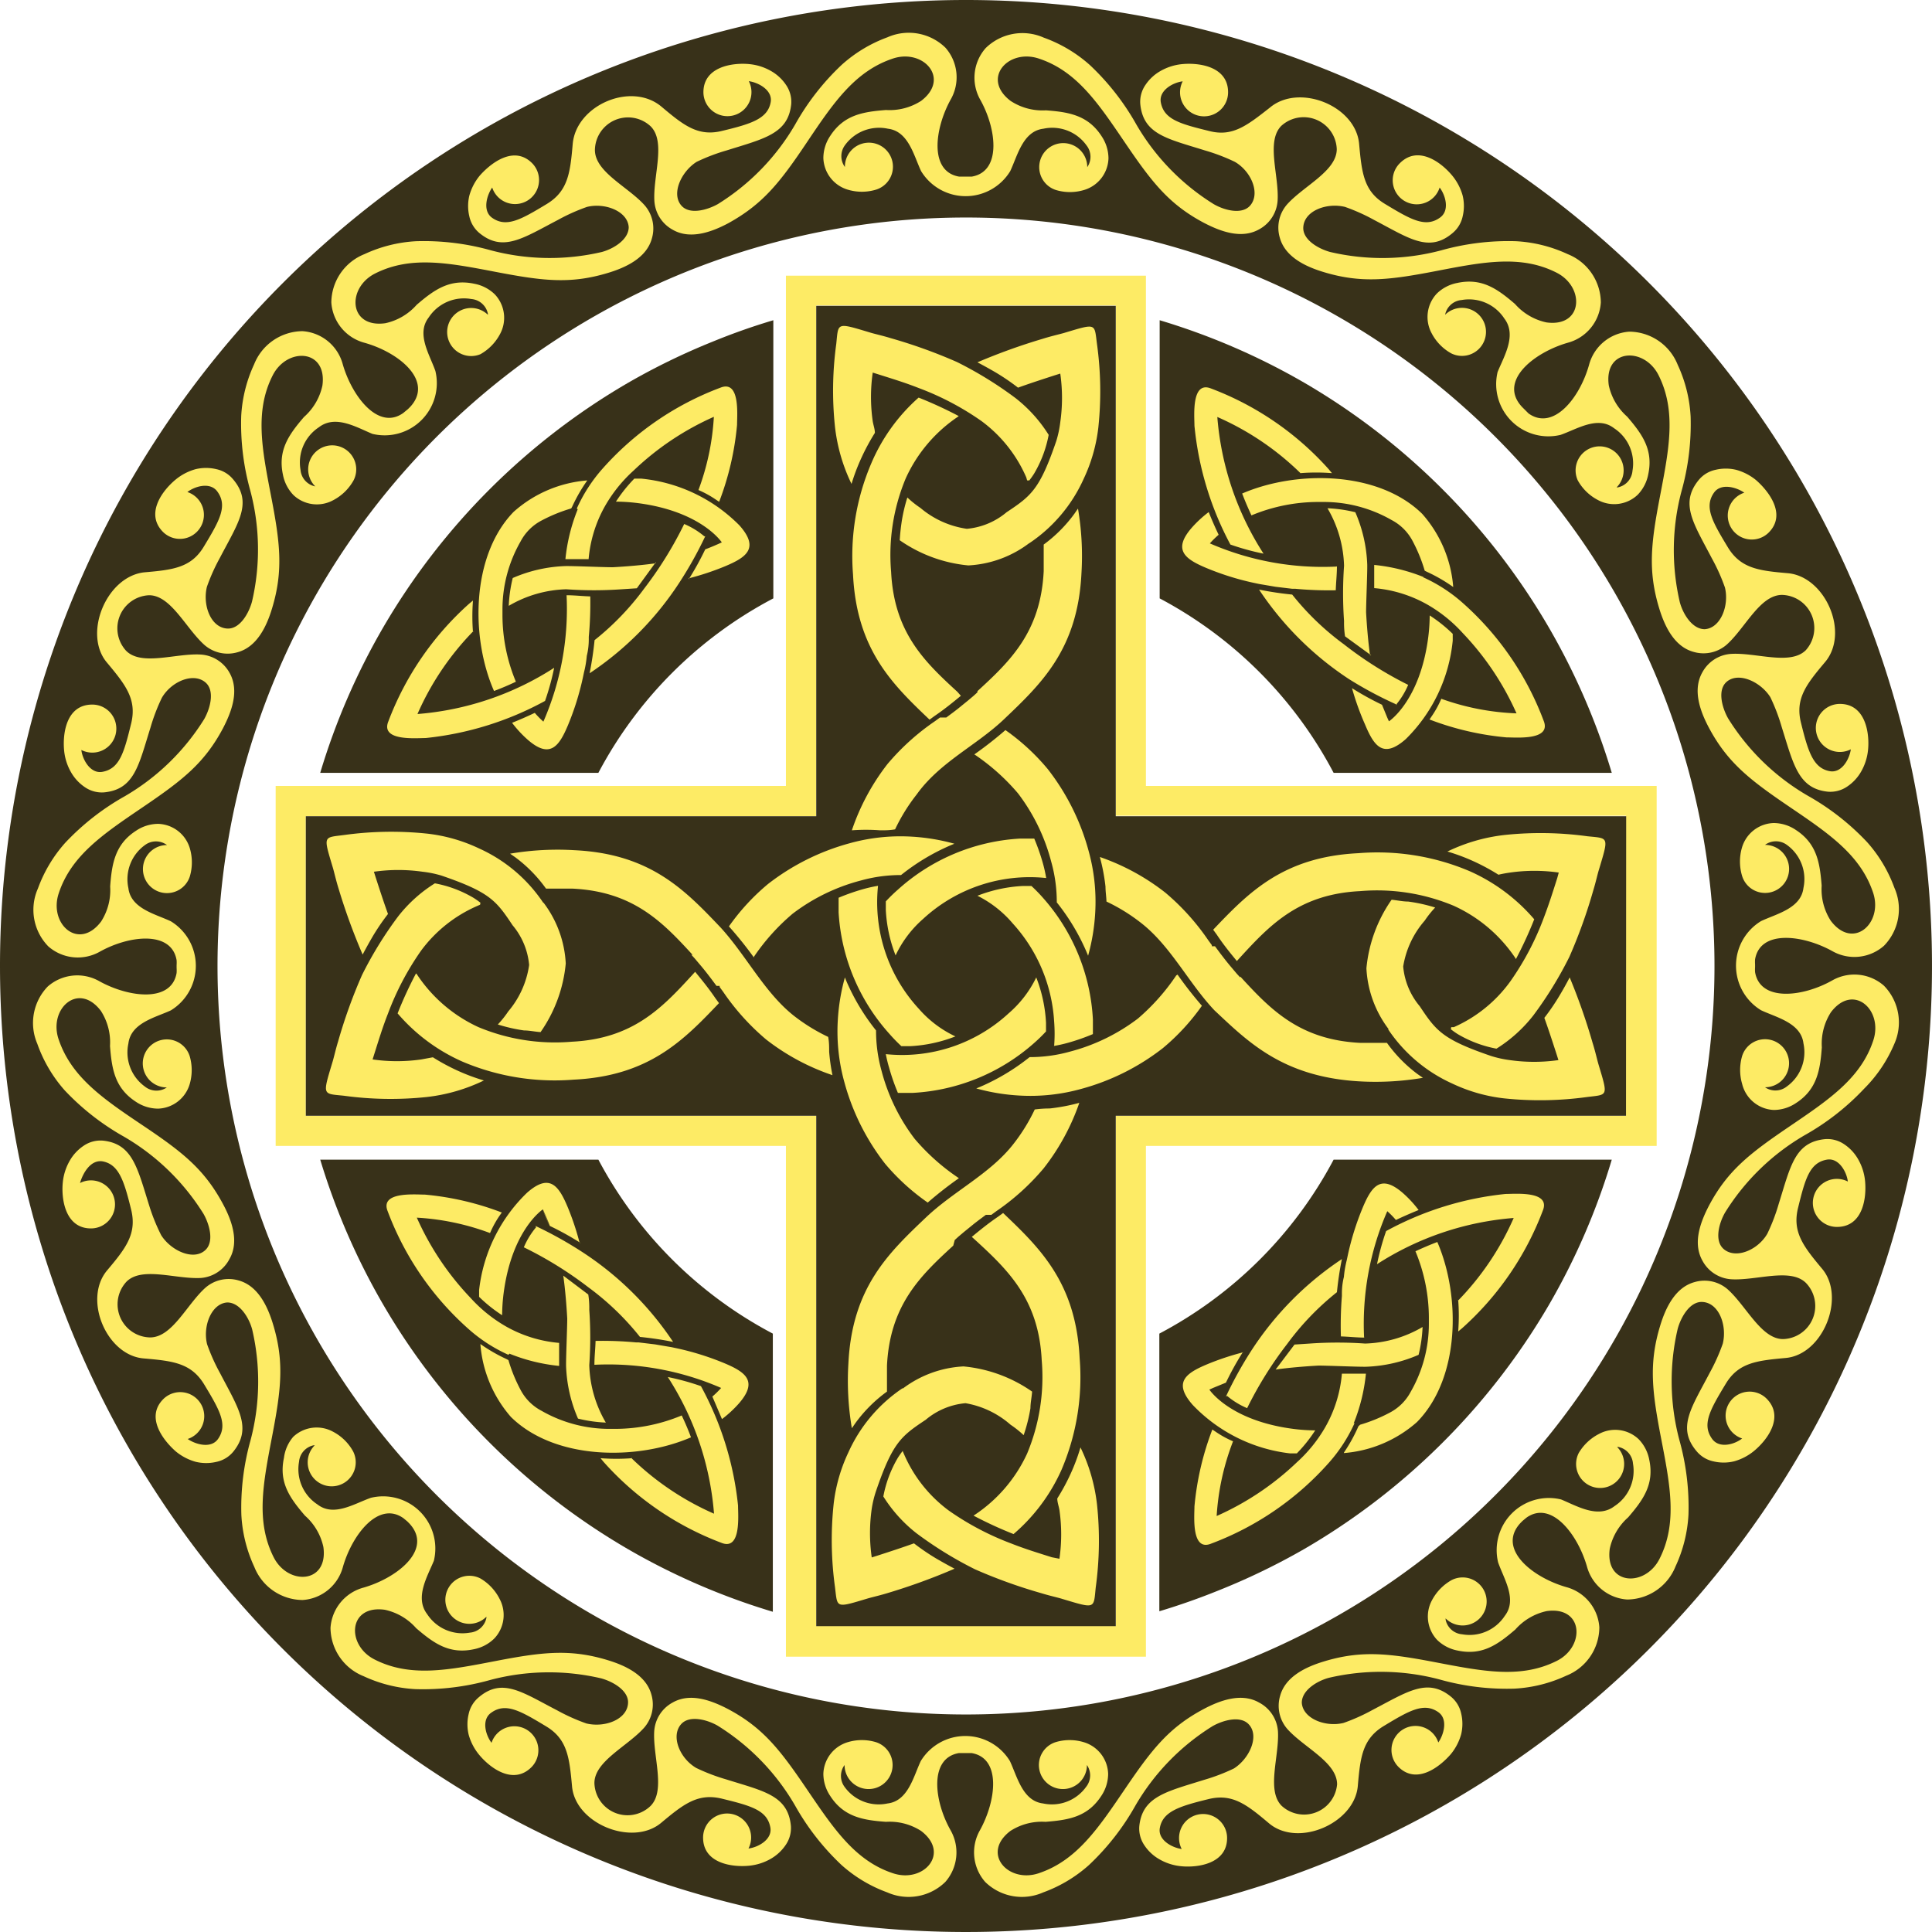 <svg xmlns="http://www.w3.org/2000/svg" viewBox="0 -4.76837158203125e-7 116.62 116.62"><title>Depositphotos_2410813_08</title><g data-name="Layer 2"><g data-name="Layer 1"><g data-name="Layer 2"><g data-name="ÎÓÈ 1"><path d="M58.31 0A58.31 58.31 0 1 1 0 58.31 58.31 58.31 0 0 1 58.31 0zm0 13.13a45.18 45.18 0 1 0 45.18 45.18 45.18 45.18 0 0 0-45.18-45.18z" fill="#383119"/><path d="M70 19.33a40.66 40.66 0 0 1 8.76 3.79A40.9 40.9 0 0 1 93.5 37.89a40.86 40.86 0 0 1 3.79 8.76H80.5A25.19 25.19 0 0 0 70 36.12zM97.29 70a40.63 40.63 0 0 1-3.79 8.76A40.89 40.89 0 0 1 78.73 93.5a40.43 40.43 0 0 1-5.17 2.5q-1.75.71-3.58 1.26V80.5A25.19 25.19 0 0 0 80.5 70zM46.65 97.29a40.79 40.79 0 0 1-8.76-3.79 40.89 40.89 0 0 1-14.77-14.77A41 41 0 0 1 19.33 70h16.79a25.19 25.19 0 0 0 10.53 10.5zM19.33 46.65a40.68 40.68 0 0 1 3.79-8.76 40.89 40.89 0 0 1 14.77-14.77A40.43 40.43 0 0 1 43 20.63a38.81 38.81 0 0 1 3.68-1.3v16.79a25.19 25.19 0 0 0-10.56 10.53z" fill="#383119"/><path d="M77 82.67c.83-.12 1.86-.2 2.59-.24.57 0 2.38.08 2.87.07a8.7 8.7 0 0 0 3.17-.72 8.46 8.46 0 0 0 .24-1.68 7.24 7.24 0 0 1-3.47 1 23.79 23.79 0 0 0-3.34 0l-.92.06zm4.13 5a9.8 9.8 0 0 0 .87-1.58l.1-.09a9.48 9.48 0 0 0 1.79-.73A3 3 0 0 0 85.16 84a8.23 8.23 0 0 0 1.09-4.11v-.36a10.48 10.48 0 0 0-.81-4c.43-.2.87-.39 1.32-.56 1.41 3.26 1.38 8.22-1.23 10.87a7.55 7.55 0 0 1-4.41 1.87zm.58-1.75a10.84 10.84 0 0 0 .74-3H81a7.85 7.85 0 0 1-1 3.22 8.73 8.73 0 0 1-1.72 2.13 16.94 16.94 0 0 1-4.84 3.24 15 15 0 0 1 .99-4.51 6 6 0 0 1-1.07-.59l-.18-.12a17.3 17.3 0 0 0-1.08 4.64c0 .59-.2 2.73 1 2.25a17.89 17.89 0 0 0 7.11-4.88 9.41 9.41 0 0 0 1.56-2.41zM74 84.3a23.36 23.36 0 0 1 1.57-2.83A19.08 19.08 0 0 1 81 76a20.15 20.15 0 0 0-.3 2 16.29 16.29 0 0 0-3 3.12A22.8 22.8 0 0 0 75.28 85a4.74 4.74 0 0 1-1.21-.74zm8.38-3.56c-.49 0-1-.06-1.44-.07a22 22 0 0 1 .06-2.44v-.15q0-.52.12-1a6.34 6.34 0 0 1 .17-1l.07-.33a16.66 16.66 0 0 1 .89-2.84c.54-1.29 1.09-2.08 2.46-.87a6.89 6.89 0 0 1 .92 1q-.69.28-1.37.6a5.5 5.5 0 0 0-.52-.53 17 17 0 0 0-1.4 7.62zM73 83.87c.32-.15.65-.28 1-.41zm15-5.35a16.81 16.81 0 0 0 3.37-5 17.8 17.8 0 0 0-8.25 2.79 15.19 15.19 0 0 1 .55-2 19.06 19.06 0 0 1 7.21-2.24c.59 0 2.73-.2 2.25 1a18.09 18.09 0 0 1-4.88 7.11l-.23.19a12.43 12.43 0 0 0 0-1.91zm-13 3.13a17.7 17.7 0 0 0-1 1.81c-.27.1-.63.25-1 .42 0 0 1.22 1.87 5.06 2.37a10.69 10.69 0 0 0 1.33.09 8.87 8.87 0 0 1-1.11 1.39h-.41A9.66 9.66 0 0 1 72 84.81c-1.21-1.37-.42-1.92.87-2.46a16.15 16.15 0 0 1 2.2-.73zM34 77c.12.83.2 1.86.24 2.59 0 .57-.08 2.38-.07 2.87a8.68 8.68 0 0 0 .72 3.17 8.43 8.43 0 0 0 1.68.24 7.22 7.22 0 0 1-1-3.47 23.93 23.93 0 0 0 0-3.34 5.22 5.22 0 0 0-.06-.92zm-5 4.13a9.86 9.86 0 0 0 1.58.91l.11.06a9.52 9.52 0 0 0 .73 1.79 3 3 0 0 0 1.27 1.27 8.24 8.24 0 0 0 4.1 1.09h.36a10.48 10.48 0 0 0 4-.81q.31.65.56 1.32c-3.26 1.41-8.22 1.38-10.87-1.23A7.55 7.55 0 0 1 29 81.17zm1.75.58a10.83 10.83 0 0 0 3 .74v-1.39a7.85 7.85 0 0 1-3.22-1 8.76 8.76 0 0 1-2.13-1.72 17 17 0 0 1-3.24-4.84 15 15 0 0 1 4.42.93 6.14 6.14 0 0 1 .59-1.07l.12-.17a17.27 17.27 0 0 0-4.64-1.08c-.59 0-2.73-.2-2.25 1a17.88 17.88 0 0 0 4.88 7.11 9.38 9.38 0 0 0 2.41 1.56zM32.32 74a23.61 23.61 0 0 1 2.82 1.57A19.06 19.06 0 0 1 40.63 81a20.15 20.15 0 0 0-2-.3 16.32 16.32 0 0 0-3.12-3 22.82 22.82 0 0 0-3.89-2.41 4.74 4.74 0 0 1 .74-1.21zm3.56 8.38c0-.49.06-1 .07-1.44a22 22 0 0 1 2.44.09h.15l1 .12 1 .17.33.07a16.72 16.72 0 0 1 2.84.89c1.29.54 2.08 1.09.87 2.46a7.07 7.07 0 0 1-1 .92Q43.3 85 43 84.3a5.69 5.69 0 0 0 .53-.52 17.06 17.06 0 0 0-7.62-1.4zM32.75 73c.15.32.28.65.41 1zm5.35 15a16.82 16.82 0 0 0 5 3.37 17.78 17.78 0 0 0-2.79-8.25 15.08 15.08 0 0 1 2 .55 19.09 19.09 0 0 1 2.24 7.21c0 .59.2 2.73-1 2.25a18.07 18.07 0 0 1-7.11-4.88l-.19-.23a12.51 12.51 0 0 0 1.91 0zM35 75a17.7 17.7 0 0 0-1.81-1c-.1-.27-.25-.63-.42-1 0 0-1.87 1.22-2.37 5.06a10.85 10.85 0 0 0-.09 1.33 8.78 8.78 0 0 1-1.39-1.11v-.41A9.65 9.65 0 0 1 31.81 72c1.37-1.21 1.92-.42 2.46.87a16.28 16.28 0 0 1 .73 2.2zm4.58-41c-.83.12-1.86.2-2.59.24-.57 0-2.38-.08-2.87-.07a8.67 8.67 0 0 0-3.17.72 8.43 8.43 0 0 0-.24 1.68 7.22 7.22 0 0 1 3.47-1 23.76 23.76 0 0 0 3.34 0l.92-.06 1.15-1.58zm-4.13-5a9.82 9.82 0 0 0-.91 1.58l-.06.11a9.61 9.61 0 0 0-1.79.73 3 3 0 0 0-1.27 1.27 8.23 8.23 0 0 0-1.09 4.1v.36a10.48 10.48 0 0 0 .81 4q-.65.31-1.32.56c-1.41-3.2-1.39-8.16 1.18-10.81a7.55 7.55 0 0 1 4.45-1.9zm-.58 1.75a10.84 10.84 0 0 0-.74 3h1.4a7.86 7.86 0 0 1 1-3.22 8.72 8.72 0 0 1 1.72-2.13 16.94 16.94 0 0 1 4.84-3.24 15 15 0 0 1-.93 4.42 6.13 6.13 0 0 1 1.07.59l.18.12a17.31 17.31 0 0 0 1.08-4.64c0-.59.2-2.73-1-2.25a17.89 17.89 0 0 0-7.11 4.88 9.41 9.41 0 0 0-1.56 2.41zm7.7 1.62A23.4 23.4 0 0 1 41 35.18a19.07 19.07 0 0 1-5.41 5.46q.2-1 .3-2a16.26 16.26 0 0 0 3-3.12 22.81 22.81 0 0 0 2.41-3.89 4.71 4.71 0 0 1 1.21.74zm-8.38 3.56c.49 0 1 .06 1.44.07a21.85 21.85 0 0 1-.09 2.44v.15q0 .52-.12 1a6.34 6.34 0 0 1-.17 1l-.07.33a16.64 16.64 0 0 1-.89 2.84c-.54 1.29-1.09 2.08-2.46.87a6.93 6.93 0 0 1-.92-1q.7-.28 1.37-.6a5.43 5.43 0 0 0 .52.53 17 17 0 0 0 1.4-7.62zm-5.62 2.17a16.79 16.79 0 0 0-3.37 5 17.78 17.78 0 0 0 8.25-2.79 15.07 15.07 0 0 1-.55 2 19.09 19.09 0 0 1-7.21 2.24c-.59 0-2.73.2-2.25-1a18.08 18.08 0 0 1 4.88-7.11l.23-.19a12.37 12.37 0 0 0 0 1.91zm13-3.13a17.7 17.7 0 0 0 1-1.81c.27-.1.63-.25 1-.42 0 0-1.22-1.87-5.06-2.37a10.89 10.89 0 0 0-1.33-.09 8.92 8.92 0 0 1 1.11-1.39h.41a9.66 9.66 0 0 1 5.94 2.83c1.21 1.37.42 1.92-.87 2.46a16.13 16.13 0 0 1-2.2.73zm41.13 4.58c-.12-.83-.2-1.86-.24-2.59 0-.57.08-2.38.07-2.87a8.68 8.68 0 0 0-.72-3.17 8.43 8.43 0 0 0-1.68-.24 7.24 7.24 0 0 1 1 3.47 23.78 23.78 0 0 0 0 3.34 5.23 5.23 0 0 0 .06.92l1.58 1.15zm5-4.13a9.87 9.87 0 0 0-1.58-.91l-.12-.06a9.57 9.57 0 0 0-.73-1.79A3 3 0 0 0 84 31.39a8.23 8.23 0 0 0-4.1-1.09h-.36a10.49 10.49 0 0 0-4 .81c-.2-.43-.39-.87-.56-1.32 3.26-1.41 8.22-1.38 10.87 1.23a7.54 7.54 0 0 1 1.87 4.41zm-1.75-.58a10.86 10.86 0 0 0-3-.74v1.4a7.85 7.85 0 0 1 3.22 1 8.75 8.75 0 0 1 2.13 1.72 17 17 0 0 1 3.24 4.84 15 15 0 0 1-4.54-.88 6.12 6.12 0 0 1-.59 1.07l-.12.18a17.31 17.31 0 0 0 4.64 1.08c.59 0 2.73.2 2.25-1a17.89 17.89 0 0 0-4.88-7.11 9.4 9.4 0 0 0-2.41-1.56zm-1.62 7.7A23.44 23.44 0 0 1 81.44 41 19.08 19.08 0 0 1 76 35.59a20.19 20.19 0 0 0 2 .3 16.26 16.26 0 0 0 3.12 3A22.75 22.75 0 0 0 85 41.34a4.73 4.73 0 0 1-.74 1.21zm-3.63-8.35c0 .49-.06 1-.07 1.44a21.74 21.74 0 0 1-2.44-.09H78l-1-.12-1-.17-.33-.07a16.55 16.55 0 0 1-2.84-.89c-1.29-.54-2.08-1.09-.87-2.46a7 7 0 0 1 1-.92q.28.7.6 1.37a5.38 5.38 0 0 0-.53.52 17.05 17.05 0 0 0 7.62 1.4zm3.13 9.35c-.15-.32-.28-.65-.41-1zm-5.35-15a16.8 16.8 0 0 0-5-3.37 17.79 17.79 0 0 0 2.79 8.25 15.06 15.06 0 0 1-2-.55 19.06 19.06 0 0 1-2.17-7.17c0-.59-.2-2.73 1-2.25a18.08 18.08 0 0 1 7.11 4.88l.19.23a12.25 12.25 0 0 0-1.91 0zm3.13 13a17.7 17.7 0 0 0 1.81 1c.1.27.25.63.42 1 0 0 1.87-1.22 2.37-5.06a10.76 10.76 0 0 0 .09-1.33 8.9 8.9 0 0 1 1.39 1.11v.41a9.65 9.65 0 0 1-2.83 5.94c-1.37 1.21-1.92.42-2.46-.87a16.24 16.24 0 0 1-.79-2.2z" fill="#fdeb65"/><path d="M100 69.17V47.44H69.17v-30.8H47.44v30.8h-30.8v21.73h30.8V100h21.73V69.17zM49.27 47.44v-29h18.08v30.8h30.8v18.11h-30.8v30.8H49.27v-30.8H18.46V49.27h30.8z" fill="#fdeb65"/><path fill="#383119" d="M49.27 98.16V67.35H18.46V49.27h30.81V18.46h18.08v30.81h30.81l-.01 18.08h-30.8v30.81H49.27z"/><path d="M57.86 25.13a8.91 8.91 0 0 0-3.19 3.75 12 12 0 0 0-.88 5.64c.18 3.65 2 5.41 4 7.24L58 42c-.51.42-1 .82-1.59 1.22l-.3.22c-2.25-2.14-4.4-4.23-4.62-8.77A14.21 14.21 0 0 1 52.58 28a11.06 11.06 0 0 1 2.87-4 24.33 24.33 0 0 1 2.41 1.11zM62.13 29a4.71 4.71 0 0 0 .29-.41 7.18 7.18 0 0 0 .88-2.34 8.58 8.58 0 0 0-2-2.22 22.93 22.93 0 0 0-3.54-2.18 31.08 31.08 0 0 0-4-1.44c-.52-.16-1-.26-1.28-.35-2-.6-1.87-.59-2 .69a20.76 20.76 0 0 0-.08 5 10.61 10.61 0 0 0 1 3.46 12.08 12.08 0 0 1 .6-1.58 12.8 12.8 0 0 1 .81-1.5c0-.23-.09-.46-.13-.7a10.36 10.36 0 0 1 0-2.94l.35.11c.82.26 1.61.5 2.42.82a16.82 16.82 0 0 1 3.8 2 8.35 8.35 0 0 1 2.7 3.4L62 29zm0 3.79a9.21 9.21 0 0 0 3.28-3.88 9.89 9.89 0 0 0 .89-3.12 20.8 20.8 0 0 0-.08-5c-.17-1.28 0-1.29-2-.69-.32.09-.77.19-1.28.35A36.74 36.74 0 0 0 59 21.87c.38.2.74.4 1.1.61a13.27 13.27 0 0 1 1.35.92c.72-.26 1.46-.5 2.2-.74l.35-.11a10.36 10.36 0 0 1 0 2.94 6.51 6.51 0 0 1-.24 1.13c-1 2.92-1.51 3.31-3 4.3a4.32 4.32 0 0 1-2.4 1 5.55 5.55 0 0 1-2.8-1.26 6 6 0 0 1-.79-.63 9.86 9.86 0 0 0-.36 1.58q-.07.5-.1 1a8.64 8.64 0 0 0 4.14 1.52 6.64 6.64 0 0 0 3.67-1.34zm-3.13 9l-.23.21-.32.27-.64.52-.26.2-.43.32h-.38l-.3.22a14.23 14.23 0 0 0-2.87 2.59 13.58 13.58 0 0 0-2.15 4 11.59 11.59 0 0 1 1.71 0c.3 0 .6 0 .9-.06a11 11 0 0 1 1.3-2.1c1.4-1.96 3.61-2.96 5.27-4.54 2.27-2.16 4.46-4.24 4.68-8.83a17.07 17.07 0 0 0-.21-3.89l-.23.33A8.55 8.55 0 0 1 63 32.87v1.61c-.18 3.65-2 5.41-4 7.24zm-33.85 17A8.89 8.89 0 0 0 28.88 62a12 12 0 0 0 5.64.88c3.65-.18 5.41-2 7.24-4l.2-.22c.42.51.82 1 1.22 1.59l.22.3c-2.14 2.25-4.23 4.4-8.77 4.62a14.23 14.23 0 0 1-6.72-1.09A11 11 0 0 1 24 61.17a24.15 24.15 0 0 1 1.11-2.41zm3.85-4.3a5 5 0 0 0-.41-.29 7.15 7.15 0 0 0-2.34-.88 8.58 8.58 0 0 0-2.22 2 22.92 22.92 0 0 0-2.18 3.54 31.16 31.16 0 0 0-1.44 4c-.16.52-.26 1-.35 1.28-.6 2-.59 1.87.69 2a20.79 20.79 0 0 0 5 .08 10.64 10.64 0 0 0 3.46-1 12.07 12.07 0 0 1-1.58-.59 12.47 12.47 0 0 1-1.5-.81l-.7.13a10.4 10.4 0 0 1-2.94 0l.11-.35c.26-.82.5-1.61.82-2.42a16.81 16.81 0 0 1 2-3.8 8.36 8.36 0 0 1 3.4-2.7l.16-.07zm3.79 0a9.21 9.21 0 0 0-3.88-3.28 9.87 9.87 0 0 0-3.12-.89 20.84 20.84 0 0 0-5 .08c-1.28.17-1.29 0-.69 2 .09.32.19.77.35 1.28a36.85 36.85 0 0 0 1.44 3.94c.2-.38.4-.74.61-1.1a13.36 13.36 0 0 1 .92-1.35c-.26-.72-.5-1.46-.74-2.2l-.11-.35a10.36 10.36 0 0 1 2.94 0 6.55 6.55 0 0 1 1.13.23c2.92 1 3.31 1.51 4.3 3a4.32 4.32 0 0 1 1 2.4 5.54 5.54 0 0 1-1.26 2.8 6.07 6.07 0 0 1-.63.79 10 10 0 0 0 1.58.36c.33 0 .67.08 1 .1a8.63 8.63 0 0 0 1.52-4.14 6.63 6.63 0 0 0-1.34-3.67zm8.94 3.14l.21.23.27.32c.18.21.35.42.52.64l.2.26.32.43h.19v.07l.22.3a14.24 14.24 0 0 0 2.59 2.87 13.58 13.58 0 0 0 4 2.15 11.68 11.68 0 0 1-.2-1.41c0-.3 0-.6-.06-.9a11 11 0 0 1-2.1-1.3c-1.75-1.4-2.84-3.6-4.38-5.29-2.16-2.27-4.24-4.46-8.83-4.68a17.12 17.12 0 0 0-3.89.21l.33.23a8.54 8.54 0 0 1 1.84 1.88h1.61c3.65.18 5.41 2 7.24 4zm3.78.17A22.9 22.9 0 0 0 44 55.92a13.17 13.17 0 0 1 2.36-2.56 14 14 0 0 1 4.93-2.46 11.43 11.43 0 0 1 3.71-.4 12.2 12.2 0 0 1 2.61.43l-.22.09a13 13 0 0 0-3 1.8 9 9 0 0 0-2.43.33 11.63 11.63 0 0 0-4.11 2 12.8 12.8 0 0 0-2.34 2.6zm13.25 33.69A8.91 8.91 0 0 0 62 87.74a12 12 0 0 0 .88-5.64c-.18-3.64-2-5.41-4-7.24l-.22-.2c.51-.42 1-.82 1.59-1.22l.3-.22c2.25 2.14 4.4 4.23 4.62 8.77a14.21 14.21 0 0 1-1.09 6.72 11 11 0 0 1-2.9 3.89 24.15 24.15 0 0 1-2.41-1.11zm-4.27-3.91c-.1.13-.2.27-.29.41a7.18 7.18 0 0 0-.88 2.34 8.63 8.63 0 0 0 2 2.22 23 23 0 0 0 3.54 2.18 31.27 31.27 0 0 0 4 1.44c.52.16 1 .26 1.28.35 2 .6 1.87.59 2-.69a20.76 20.76 0 0 0 .08-5 10.62 10.62 0 0 0-1-3.46 11.89 11.89 0 0 1-.59 1.58 12.67 12.67 0 0 1-.81 1.5c0 .23.09.46.13.7a10.34 10.34 0 0 1 0 2.94l-.46-.09c-.82-.26-1.61-.5-2.42-.82a16.87 16.87 0 0 1-3.8-2 8.35 8.35 0 0 1-2.7-3.4l-.07-.16zm0-3.79a9.21 9.21 0 0 0-3.28 3.88 9.9 9.9 0 0 0-.89 3.12 20.79 20.79 0 0 0 .08 5c.16 1.28 0 1.29 2 .69.32-.09.77-.19 1.28-.35a36.93 36.93 0 0 0 3.94-1.44c-.38-.2-.74-.4-1.1-.61a13.29 13.29 0 0 1-1.35-.92c-.72.26-1.46.5-2.2.74l-.35.11a10.35 10.35 0 0 1 0-2.94 6.47 6.47 0 0 1 .26-1.07c1-2.92 1.51-3.31 3-4.3a4.32 4.32 0 0 1 2.4-1A5.54 5.54 0 0 1 61 86a6 6 0 0 1 .79.63A9.9 9.9 0 0 0 62.2 85c0-.33.08-.67.1-1a8.63 8.63 0 0 0-4.14-1.52 6.63 6.63 0 0 0-3.67 1.34zm3.32-12.72a12.85 12.85 0 0 1-2.6-2.33 11.63 11.63 0 0 1-2-4.11 9 9 0 0 1-.33-2.43 13 13 0 0 1-1.8-3L51 59a12.19 12.19 0 0 0-.43 2.61 11.45 11.45 0 0 0 .4 3.72 13.93 13.93 0 0 0 2.46 4.92A13.19 13.19 0 0 0 56 72.59a23 23 0 0 1 1.88-1.47zm33.68-13.21a8.9 8.9 0 0 0-3.75-3.19 12 12 0 0 0-5.64-.88c-3.65.18-5.41 2-7.24 4l-.2.22c-.42-.51-.82-1-1.21-1.59l-.22-.3c2.14-2.25 4.23-4.4 8.77-4.62a14.23 14.23 0 0 1 6.72 1.09 11 11 0 0 1 3.89 2.9 24 24 0 0 1-1.11 2.41zm-3.91 4.27a4.73 4.73 0 0 0 .41.29 7.18 7.18 0 0 0 2.34.88 8.62 8.62 0 0 0 2.22-2 23 23 0 0 0 2.18-3.54 31.21 31.21 0 0 0 1.44-4c.16-.52.26-1 .35-1.28.6-2 .59-1.87-.69-2a20.74 20.74 0 0 0-5-.08 10.62 10.62 0 0 0-3.46 1 11.9 11.9 0 0 1 1.58.59 12.58 12.58 0 0 1 1.5.81q.34-.08.7-.13a10.33 10.33 0 0 1 2.94 0L94 53c-.26.82-.51 1.61-.82 2.42a16.85 16.85 0 0 1-2 3.8A8.36 8.36 0 0 1 87.76 62h-.16zm-3.79 0a9.22 9.22 0 0 0 3.88 3.28 9.89 9.89 0 0 0 3.12.89 20.84 20.84 0 0 0 5-.08c1.28-.16 1.29 0 .69-2-.09-.32-.19-.77-.35-1.28A36.83 36.83 0 0 0 94.75 59c-.2.38-.4.74-.61 1.09a13.26 13.26 0 0 1-.92 1.35c.26.72.5 1.46.74 2.2l.11.35a10.4 10.4 0 0 1-2.94 0 6.57 6.57 0 0 1-1.13-.25c-2.92-1-3.31-1.51-4.3-3a4.32 4.32 0 0 1-1-2.4 5.55 5.55 0 0 1 1.3-2.77 6.07 6.07 0 0 1 .63-.79 9.82 9.82 0 0 0-1.63-.36c-.33 0-.67-.08-1-.11a8.63 8.63 0 0 0-1.52 4.14 6.63 6.63 0 0 0 1.34 3.67zM63.15 53a8.16 8.16 0 0 0-.19-.86 12.61 12.61 0 0 0-.53-1.52h-.88a12 12 0 0 0-7.35 3.08 9.51 9.51 0 0 0-.73.71v.52a8.73 8.73 0 0 0 .59 2.74 6.73 6.73 0 0 1 1.67-2.21A9.48 9.48 0 0 1 63.15 53zm11.71 6l-.21-.23-.27-.32c-.18-.21-.35-.42-.52-.64l-.2-.26-.32-.43h-.19v-.07l-.22-.3a14.2 14.2 0 0 0-2.59-2.87 13.59 13.59 0 0 0-3.95-2.15 11.66 11.66 0 0 1 .34 1.79c0 .3.05.6.06.9a11 11 0 0 1 2.1 1.3c1.79 1.4 2.85 3.61 4.42 5.27 2 1.87 4.09 4 8.69 4.28a17.12 17.12 0 0 0 3.89-.21l-.33-.23a8.53 8.53 0 0 1-1.84-1.88h-1.61c-3.65-.18-5.41-2-7.24-4zm-3.78-.17a23.27 23.27 0 0 0 1.47 1.88 13.19 13.19 0 0 1-2.36 2.56 13.93 13.93 0 0 1-4.93 2.46 11.41 11.41 0 0 1-3.72.4 12.14 12.14 0 0 1-2.61-.43l.22-.09a13 13 0 0 0 3-1.8 9 9 0 0 0 2.43-.33 11.62 11.62 0 0 0 4.11-2 12.88 12.88 0 0 0 2.31-2.6zM53 53.47a8.15 8.15 0 0 0-.86.19 12.62 12.62 0 0 0-1.52.53v.88a12 12 0 0 0 3.08 7.35 9.51 9.51 0 0 0 .71.73h.52a8.69 8.69 0 0 0 2.74-.59 6.7 6.7 0 0 1-2.21-1.67A9.48 9.48 0 0 1 53 53.47zm5.81-7.93a23.23 23.23 0 0 0 1.88-1.47 13.12 13.12 0 0 1 2.56 2.36 13.94 13.94 0 0 1 2.46 4.93 11.43 11.43 0 0 1 .4 3.72 12.2 12.2 0 0 1-.43 2.61l-.09-.22a13 13 0 0 0-1.8-3 9 9 0 0 0-.34-2.47 11.63 11.63 0 0 0-2-4.11 12.84 12.84 0 0 0-2.6-2.33zm4.82 17.6a9.48 9.48 0 0 0 0-1.48 9.62 9.62 0 0 0-2.5-5.92A6.71 6.71 0 0 0 59 54.07a8.73 8.73 0 0 1 2.74-.59h.52a9.54 9.54 0 0 1 .71.73 12 12 0 0 1 3 7.33v.88a12.57 12.57 0 0 1-1.52.53 8 8 0 0 1-.86.19zm-6 11.71l.23-.21.32-.27.64-.52.26-.2.43-.32h.33l.3-.22A14.2 14.2 0 0 0 63 70.52a13.6 13.6 0 0 0 2.15-3.95 11.63 11.63 0 0 1-1.79.34 6.8 6.8 0 0 0-.9.06 11 11 0 0 1-1.3 2.1c-1.4 1.79-3.61 2.84-5.27 4.42-2.27 2.16-4.46 4.24-4.68 8.83a17.12 17.12 0 0 0 .21 3.89l.23-.33A8.53 8.53 0 0 1 53.54 84v-1.57c.18-3.64 2-5.41 4-7.24zm-4.16-11.22a9.48 9.48 0 0 0 7.41-2.46A6.72 6.72 0 0 0 62.55 59a8.73 8.73 0 0 1 .59 2.74v.52a9.55 9.55 0 0 1-.73.71 12 12 0 0 1-7.33 3h-.88a12.54 12.54 0 0 1-.53-1.52 8.08 8.08 0 0 1-.2-.82z" fill="#fdeb65"/><path d="M24.57 24.74l-.23.19c-1.5 1.07-3.09-1-3.65-2.94a2.7 2.7 0 0 0-2.43-2 3.17 3.17 0 0 0-2.92 2 8.49 8.49 0 0 0-.78 3.12 15 15 0 0 0 .55 4.51 13.83 13.83 0 0 1 .1 6.7c-.2.73-.75 1.67-1.5 1.62-1-.06-1.49-1.43-1.22-2.52a11.54 11.54 0 0 1 .79-1.76c1.1-2.11 2-3.31.78-4.74a1.79 1.79 0 0 0-1-.6 2.69 2.69 0 0 0-1.25 0 3.25 3.25 0 0 0-1.21.63c-.8.66-1.85 2.06-.76 3.16a1.45 1.45 0 1 0 1.47-2.41c.47-.36 1.41-.63 1.83 0 .61.87.09 1.76-.84 3.3-.77 1.28-1.88 1.4-3.62 1.55C6.4 34.83 5 38.29 6.46 40c1.12 1.34 1.81 2.21 1.46 3.66-.43 1.75-.69 2.74-1.74 2.93-.72.13-1.2-.73-1.27-1.32a1.45 1.45 0 1 0 .66-2.74c-1.56 0-1.8 1.73-1.7 2.77a3.25 3.25 0 0 0 .41 1.3 2.7 2.7 0 0 0 .85.92 1.81 1.81 0 0 0 1.15.31c1.84-.18 2.09-1.64 2.8-3.9a11.49 11.49 0 0 1 .69-1.81c.58-1 1.92-1.55 2.64-.92.56.49.29 1.54-.08 2.2a13.83 13.83 0 0 1-4.81 4.67 15 15 0 0 0-3.58 2.8 8.48 8.48 0 0 0-1.65 2.76 3.16 3.16 0 0 0 .63 3.5 2.7 2.7 0 0 0 3.08.33c1.77-1 4.35-1.31 4.66.5a2.19 2.19 0 0 1 0 .3v.17a2.2 2.2 0 0 1 0 .3c-.31 1.81-2.89 1.48-4.66.5a2.7 2.7 0 0 0-3.12.32A3.17 3.17 0 0 0 2.25 63a8.48 8.48 0 0 0 1.65 2.81 15 15 0 0 0 3.58 2.8 13.84 13.84 0 0 1 4.81 4.67c.37.66.65 1.71.08 2.2-.72.63-2.06 0-2.64-.92A11.49 11.49 0 0 1 9 72.75c-.71-2.26-1-3.72-2.8-3.9a1.8 1.8 0 0 0-1.15.31 2.68 2.68 0 0 0-.85.92 3.26 3.26 0 0 0-.41 1.3c-.1 1 .15 2.77 1.7 2.77a1.45 1.45 0 1 0-.66-2.74c.17-.59.63-1.41 1.35-1.31 1 .18 1.31 1.18 1.74 2.93.35 1.45-.33 2.32-1.46 3.66C5 78.44 6.44 81.84 8.7 82c1.74.15 2.84.28 3.62 1.56.93 1.54 1.45 2.43.84 3.3-.42.6-1.36.33-1.83 0a1.45 1.45 0 1 0-1.47-2.41c-1.1 1.1 0 2.5.75 3.16a3.26 3.26 0 0 0 1.21.63 2.69 2.69 0 0 0 1.25 0 1.8 1.8 0 0 0 1-.6c1.17-1.43.32-2.63-.78-4.74a11.66 11.66 0 0 1-.79-1.76c-.27-1.09.26-2.46 1.22-2.52.74 0 1.3.89 1.5 1.62a13.84 13.84 0 0 1-.1 6.71 15 15 0 0 0-.55 4.51 8.48 8.48 0 0 0 .78 3.12 3.16 3.16 0 0 0 2.92 2 2.7 2.7 0 0 0 2.43-2c.56-1.95 2.15-4 3.65-2.94l.23.19.12.12a2.25 2.25 0 0 1 .19.23c1.07 1.5-1 3.09-2.94 3.65a2.7 2.7 0 0 0-2 2.43 3.17 3.17 0 0 0 2 2.92 8.48 8.48 0 0 0 3.12.78 15 15 0 0 0 4.51-.55 13.84 13.84 0 0 1 6.71-.1c.73.2 1.67.75 1.62 1.5-.06 1-1.43 1.49-2.52 1.22a11.65 11.65 0 0 1-1.76-.79c-2.11-1.09-3.31-2-4.74-.78a1.8 1.8 0 0 0-.6 1 2.67 2.67 0 0 0 0 1.25 3.26 3.26 0 0 0 .63 1.21c.66.8 2.06 1.85 3.16.75a1.45 1.45 0 1 0-2.41-1.47c-.36-.47-.63-1.41 0-1.83.87-.61 1.76-.09 3.3.84 1.28.77 1.4 1.88 1.56 3.62.2 2.26 3.65 3.65 5.38 2.2 1.34-1.12 2.21-1.81 3.66-1.46 1.75.43 2.74.69 2.93 1.74.13.72-.73 1.2-1.32 1.27a1.45 1.45 0 1 0-2.74-.66c0 1.55 1.73 1.8 2.77 1.7a3.24 3.24 0 0 0 1.3-.41 2.69 2.69 0 0 0 .92-.85 1.8 1.8 0 0 0 .31-1.15c-.18-1.84-1.64-2.09-3.9-2.8a11.65 11.65 0 0 1-1.81-.69c-1-.58-1.55-1.92-.92-2.64.49-.56 1.55-.29 2.2.08A13.83 13.83 0 0 1 48 109a15 15 0 0 0 2.8 3.58 8.48 8.48 0 0 0 2.76 1.65 3.17 3.17 0 0 0 3.5-.63 2.7 2.7 0 0 0 .32-3.12c-1-1.77-1.31-4.35.5-4.66h.77c1.81.31 1.48 2.89.5 4.66a2.7 2.7 0 0 0 .32 3.12 3.17 3.17 0 0 0 3.5.63 8.49 8.49 0 0 0 2.76-1.65 15 15 0 0 0 2.8-3.58 13.82 13.82 0 0 1 4.67-4.81c.66-.37 1.71-.65 2.2-.08.63.72 0 2.06-.92 2.64a11.65 11.65 0 0 1-1.81.69c-2.26.71-3.72 1-3.9 2.8a1.8 1.8 0 0 0 .31 1.15 2.68 2.68 0 0 0 .92.85 3.24 3.24 0 0 0 1.3.41c1 .1 2.77-.15 2.77-1.7a1.45 1.45 0 1 0-2.74.66c-.59-.08-1.45-.55-1.32-1.27.18-1 1.18-1.31 2.93-1.74 1.45-.36 2.32.33 3.66 1.46 1.76 1.48 5.16 0 5.36-2.25.15-1.74.28-2.84 1.56-3.62 1.54-.93 2.43-1.45 3.3-.84.6.42.33 1.36 0 1.83a1.45 1.45 0 1 0-2.41 1.47c1.1 1.1 2.5 0 3.16-.76a3.25 3.25 0 0 0 .63-1.21 2.69 2.69 0 0 0 0-1.25 1.8 1.8 0 0 0-.6-1c-1.43-1.18-2.63-.32-4.74.78a11.58 11.58 0 0 1-1.76.79c-1.09.27-2.46-.26-2.52-1.22 0-.74.89-1.3 1.62-1.5a13.82 13.82 0 0 1 6.71.1 14.94 14.94 0 0 0 4.51.55 8.47 8.47 0 0 0 3.12-.78 3.16 3.16 0 0 0 2-2.92 2.7 2.7 0 0 0-2-2.43c-1.95-.56-4-2.15-2.94-3.65a2.22 2.22 0 0 1 .19-.23l.12-.12.23-.19c1.5-1.07 3.09 1 3.65 2.94a2.7 2.7 0 0 0 2.43 2 3.17 3.17 0 0 0 2.92-2 8.47 8.47 0 0 0 .78-3.12 15 15 0 0 0-.55-4.51 13.82 13.82 0 0 1-.1-6.71c.2-.73.75-1.67 1.5-1.62 1 .06 1.49 1.43 1.22 2.52a11.59 11.59 0 0 1-.79 1.76c-1.1 2.11-2 3.31-.78 4.74a1.79 1.79 0 0 0 1 .6 2.67 2.67 0 0 0 1.25 0 3.25 3.25 0 0 0 1.21-.63c.8-.66 1.85-2.06.75-3.16a1.45 1.45 0 1 0-1.47 2.41c-.47.37-1.41.63-1.83 0-.61-.87-.09-1.76.84-3.3.77-1.28 1.88-1.4 3.62-1.56 2.25-.2 3.64-3.66 2.2-5.38-1.12-1.34-1.81-2.21-1.46-3.66.43-1.75.69-2.74 1.74-2.93.72-.13 1.2.73 1.27 1.32a1.45 1.45 0 1 0-.66 2.74c1.56 0 1.8-1.73 1.7-2.77a3.27 3.27 0 0 0-.41-1.3 2.68 2.68 0 0 0-.85-.92 1.8 1.8 0 0 0-1.15-.31c-1.84.18-2.09 1.64-2.8 3.9a11.55 11.55 0 0 1-.69 1.81c-.58 1-1.92 1.55-2.64.92-.56-.49-.29-1.54.09-2.2a13.84 13.84 0 0 1 4.81-4.67 15 15 0 0 0 3.58-2.8 8.48 8.48 0 0 0 1.83-2.72 3.17 3.17 0 0 0-.63-3.5 2.7 2.7 0 0 0-3.12-.32c-1.77 1-4.35 1.31-4.66-.5a2.25 2.25 0 0 1 0-.3v-.17a2.25 2.25 0 0 1 0-.3c.31-1.81 2.89-1.48 4.66-.5a2.7 2.7 0 0 0 3.12-.32 3.17 3.17 0 0 0 .63-3.5 8.48 8.48 0 0 0-1.65-2.76 15 15 0 0 0-3.58-2.8 13.83 13.83 0 0 1-4.81-4.67c-.37-.66-.65-1.71-.09-2.2.72-.63 2.06 0 2.64.92a11.51 11.51 0 0 1 .69 1.81c.71 2.26 1 3.72 2.8 3.9a1.81 1.81 0 0 0 1.15-.31 2.7 2.7 0 0 0 .85-.92 3.27 3.27 0 0 0 .41-1.3c.1-1-.15-2.77-1.7-2.77a1.45 1.45 0 1 0 .66 2.74c-.08.59-.55 1.45-1.27 1.32-1-.18-1.31-1.18-1.74-2.93-.36-1.45.33-2.32 1.46-3.66 1.49-1.78 0-5.16-2.25-5.36-1.74-.15-2.84-.28-3.62-1.56-.93-1.54-1.45-2.43-.84-3.3.42-.6 1.36-.33 1.83 0a1.45 1.45 0 1 0 1.47 2.41c1.1-1.1 0-2.5-.75-3.16a3.25 3.25 0 0 0-1.21-.63 2.68 2.68 0 0 0-1.25 0 1.79 1.79 0 0 0-1 .6c-1.18 1.43-.32 2.63.78 4.74a11.5 11.5 0 0 1 .79 1.76c.27 1.09-.26 2.46-1.22 2.52-.74 0-1.3-.89-1.5-1.62a13.83 13.83 0 0 1 .1-6.71 15 15 0 0 0 .55-4.51 8.48 8.48 0 0 0-.78-3.12 3.17 3.17 0 0 0-2.92-2 2.7 2.7 0 0 0-2.43 2c-.56 2-2.15 4-3.65 2.94l-.27-.27-.12-.12a2.2 2.2 0 0 1-.19-.23c-1.07-1.5 1-3.09 2.94-3.65a2.7 2.7 0 0 0 2-2.43 3.17 3.17 0 0 0-2-2.92 8.47 8.47 0 0 0-3.12-.78 15 15 0 0 0-4.51.55 13.83 13.83 0 0 1-6.71.1c-.73-.2-1.67-.75-1.62-1.5.06-1 1.43-1.49 2.52-1.22a11.57 11.57 0 0 1 1.76.79c2.1 1.1 3.31 2 4.74.78a1.79 1.79 0 0 0 .6-1 2.68 2.68 0 0 0 0-1.25 3.26 3.26 0 0 0-.63-1.21c-.66-.8-2.06-1.85-3.16-.75a1.45 1.45 0 1 0 2.4 1.47c.36.47.63 1.41 0 1.83-.87.61-1.76.09-3.3-.84-1.28-.77-1.4-1.87-1.56-3.62-.2-2.31-3.62-3.67-5.38-2.2C75.27 7.58 74.4 8.27 73 7.91c-1.75-.43-2.74-.69-2.93-1.73-.13-.72.73-1.2 1.32-1.27a1.45 1.45 0 1 0 2.74.66c0-1.55-1.73-1.8-2.77-1.7a3.26 3.26 0 0 0-1.3.41 2.69 2.69 0 0 0-.92.85 1.79 1.79 0 0 0-.31 1.15c.18 1.84 1.64 2.09 3.9 2.8a11.55 11.55 0 0 1 1.81.69c1 .58 1.55 1.92.92 2.64-.49.56-1.55.29-2.2-.09a13.83 13.83 0 0 1-4.67-4.81 15 15 0 0 0-2.8-3.58A8.47 8.47 0 0 0 63 2.27a3.17 3.17 0 0 0-3.5.63 2.7 2.7 0 0 0-.34 3.1c1 1.77 1.31 4.35-.5 4.66h-.77c-1.81-.31-1.48-2.89-.5-4.66a2.7 2.7 0 0 0-.32-3.12 3.17 3.17 0 0 0-3.5-.63 8.48 8.48 0 0 0-2.77 1.67A15 15 0 0 0 48 7.51a13.83 13.83 0 0 1-4.67 4.81c-.66.37-1.71.65-2.2.09-.63-.72 0-2.06.92-2.64a11.56 11.56 0 0 1 1.81-.69c2.26-.71 3.72-1 3.9-2.8a1.8 1.8 0 0 0-.31-1.15 2.69 2.69 0 0 0-.92-.85 3.26 3.26 0 0 0-1.3-.41c-1-.1-2.77.15-2.77 1.7a1.45 1.45 0 1 0 2.74-.67c.59.08 1.45.55 1.32 1.27-.18 1-1.18 1.31-2.93 1.73-1.45.36-2.32-.33-3.66-1.46-1.82-1.53-5.15-.1-5.36 2.25-.15 1.74-.28 2.84-1.56 3.62-1.54.93-2.43 1.45-3.3.84-.6-.42-.33-1.36 0-1.83a1.45 1.45 0 1 0 2.41-1.47c-1.1-1.1-2.5 0-3.16.75a3.26 3.26 0 0 0-.63 1.21 2.69 2.69 0 0 0 0 1.25 1.8 1.8 0 0 0 .6 1c1.43 1.18 2.63.32 4.74-.78a11.58 11.58 0 0 1 1.76-.79c1.09-.27 2.46.26 2.52 1.22 0 .74-.89 1.3-1.62 1.5a13.83 13.83 0 0 1-6.7-.1 15 15 0 0 0-4.51-.55 8.47 8.47 0 0 0-3.12.78 3.17 3.17 0 0 0-2 2.92 2.7 2.7 0 0 0 2 2.43c2 .56 4 2.15 2.94 3.65a2.12 2.12 0 0 1-.19.23l-.12.12zM9 35.93c1.32 0 2.22 2 3.34 3a2.13 2.13 0 0 0 2 .44c1.18-.32 1.76-1.58 2.08-2.64.7-2.3.48-4-.06-6.8s-1-5.11.1-7.27c.87-1.72 3.31-1.6 3 .62a3.51 3.51 0 0 1-1.11 1.89c-.91 1.06-1.59 2-1.27 3.49a2.41 2.41 0 0 0 .64 1.23 2.06 2.06 0 0 0 2.4.3A3 3 0 0 0 21.34 29a1.45 1.45 0 1 0-2.31.36 1.11 1.11 0 0 1-.89-1 2.54 2.54 0 0 1 1.11-2.57c1-.77 2.26 0 3.23.4a3.15 3.15 0 0 0 3.8-3.8c-.35-1-1.17-2.24-.4-3.23a2.54 2.54 0 0 1 2.57-1.11 1.11 1.11 0 0 1 1 .89V19a1.45 1.45 0 1 0-.45 2.38 3 3 0 0 0 1.18-1.21 2.06 2.06 0 0 0-.31-2.4 2.41 2.41 0 0 0-1.23-.64c-1.49-.32-2.43.36-3.49 1.27a3.51 3.51 0 0 1-1.89 1.11c-2.22.31-2.34-2.13-.62-3 2.16-1.09 4.45-.64 7.27-.1s4.5.76 6.8.06c1.06-.32 2.32-.9 2.64-2.08a2.13 2.13 0 0 0-.44-2c-1-1.12-3-2-3-3.34a2 2 0 0 1 3.37-1.42c.93.94.13 3 .22 4.5a2.13 2.13 0 0 0 1.11 1.74c1.06.61 2.36.13 3.34-.39 2.11-1.16 3.14-2.48 4.75-4.88s2.91-4.31 5.21-5.07c1.83-.6 3.47 1.21 1.69 2.56a3.51 3.51 0 0 1-2.12.55c-1.39.11-2.54.29-3.37 1.57a2.41 2.41 0 0 0-.41 1.33 2.06 2.06 0 0 0 1.48 1.91 2.94 2.94 0 0 0 1.69 0A1.45 1.45 0 1 0 51 10.08a1.11 1.11 0 0 1 0-1.31 2.54 2.54 0 0 1 2.6-1c1.24.15 1.56 1.63 2 2.56a3.15 3.15 0 0 0 5.38 0c.44-.93.76-2.41 2-2.56a2.54 2.54 0 0 1 2.6 1 1.11 1.11 0 0 1 .05 1.32 1.45 1.45 0 1 0-1.89 1.38 2.94 2.94 0 0 0 1.69 0 2.06 2.06 0 0 0 1.48-1.91 2.41 2.41 0 0 0-.41-1.33c-.82-1.28-2-1.47-3.37-1.57A3.51 3.51 0 0 1 61 6.09c-1.78-1.35-.15-3.16 1.69-2.56 2.3.75 3.6 2.7 5.21 5.07s2.64 3.72 4.77 4.85c1 .52 2.27 1 3.34.39a2.13 2.13 0 0 0 1.11-1.74c.09-1.5-.71-3.56.22-4.5A2 2 0 0 1 80.69 9c0 1.33-2 2.22-3 3.34a2.13 2.13 0 0 0-.44 2c.32 1.18 1.58 1.76 2.64 2.08 2.3.7 4 .48 6.8-.06s5.11-1 7.27.1c1.72.87 1.6 3.31-.62 3a3.5 3.5 0 0 1-1.89-1.11c-1.06-.91-2-1.59-3.49-1.27a2.41 2.41 0 0 0-1.23.64 2.06 2.06 0 0 0-.31 2.4 2.94 2.94 0 0 0 1.18 1.21 1.45 1.45 0 1 0-.37-2.33 1.11 1.11 0 0 1 1-.89 2.54 2.54 0 0 1 2.57 1.11c.77 1 0 2.26-.4 3.23a3.15 3.15 0 0 0 3.8 3.8c1-.35 2.24-1.17 3.23-.4a2.54 2.54 0 0 1 1.11 2.57 1.11 1.11 0 0 1-.89 1h-.07a1.45 1.45 0 1 0-2.34-.42 2.94 2.94 0 0 0 1.21 1.18 2.06 2.06 0 0 0 2.4-.31 2.41 2.41 0 0 0 .64-1.23c.32-1.49-.36-2.43-1.27-3.49a3.51 3.51 0 0 1-1.11-1.89c-.31-2.22 2.13-2.34 3-.62 1.09 2.16.64 4.46.1 7.27s-.76 4.5-.06 6.8c.32 1.06.9 2.32 2.08 2.64a2.13 2.13 0 0 0 2-.44c1.12-1 2-3 3.34-3a2 2 0 0 1 1.43 3.34c-.94.93-3 .13-4.5.22a2.13 2.13 0 0 0-1.74 1.11c-.61 1.07-.13 2.36.39 3.34 1.13 2.12 2.48 3.16 4.85 4.77s4.31 2.91 5.07 5.21c.6 1.83-1.21 3.47-2.56 1.68a3.5 3.5 0 0 1-.55-2.12c-.11-1.39-.29-2.54-1.57-3.37a2.41 2.41 0 0 0-1.33-.41 2.06 2.06 0 0 0-1.91 1.48 3 3 0 0 0 0 1.69 1.45 1.45 0 1 0 1.39-1.85 1.11 1.11 0 0 1 1.32 0 2.54 2.54 0 0 1 1 2.6c-.15 1.24-1.63 1.56-2.56 2a3.15 3.15 0 0 0 0 5.38c.93.44 2.41.76 2.56 2a2.54 2.54 0 0 1-1 2.6 1.11 1.11 0 0 1-1.32.05 1.45 1.45 0 1 0-1.38-1.89 3 3 0 0 0 0 1.69 2.06 2.06 0 0 0 1.91 1.57 2.41 2.41 0 0 0 1.33-.41c1.28-.82 1.47-2 1.57-3.37a3.51 3.51 0 0 1 .55-2.12c1.35-1.78 3.16-.15 2.56 1.69-.75 2.3-2.7 3.6-5.07 5.21s-3.72 2.64-4.85 4.77c-.52 1-1 2.27-.39 3.34a2.13 2.13 0 0 0 1.74 1.11c1.5.09 3.56-.71 4.5.22a2 2 0 0 1-1.38 3.39c-1.32 0-2.22-2-3.34-3a2.13 2.13 0 0 0-2-.44c-1.18.32-1.76 1.58-2.08 2.64-.7 2.3-.48 4 .06 6.8s1 5.11-.1 7.27c-.87 1.72-3.31 1.6-3-.62a3.51 3.51 0 0 1 1.11-1.89c.91-1.06 1.59-2 1.27-3.49a2.41 2.41 0 0 0-.64-1.23 2.06 2.06 0 0 0-2.4-.31 3 3 0 0 0-1.21 1.14 1.45 1.45 0 1 0 2.31-.36h.07a1.11 1.11 0 0 1 .89 1 2.54 2.54 0 0 1-1.11 2.57c-1 .77-2.26 0-3.23-.4a3.15 3.15 0 0 0-3.8 3.8c.35 1 1.17 2.24.4 3.23a2.54 2.54 0 0 1-2.57 1.11 1.11 1.11 0 0 1-1-.89v-.07a1.45 1.45 0 1 0 .36-2.31 3 3 0 0 0-1.18 1.21 2.06 2.06 0 0 0 .31 2.4 2.41 2.41 0 0 0 1.23.64c1.49.32 2.43-.36 3.49-1.27a3.51 3.51 0 0 1 1.89-1.11c2.22-.31 2.34 2.13.62 3-2.16 1.09-4.45.64-7.27.1s-4.5-.76-6.8-.06c-1.06.32-2.32.9-2.64 2.08a2.13 2.13 0 0 0 .44 2c1 1.12 3 2 3 3.34a2 2 0 0 1-3.35 1.29c-.93-.94-.13-3-.22-4.5a2.13 2.13 0 0 0-1.14-1.73c-1.06-.61-2.36-.13-3.34.39-2.13 1.13-3.16 2.48-4.77 4.85s-2.91 4.31-5.21 5.07c-1.83.6-3.47-1.21-1.69-2.56a3.51 3.51 0 0 1 2.12-.55c1.39-.11 2.54-.29 3.37-1.57a2.41 2.41 0 0 0 .41-1.33 2.06 2.06 0 0 0-1.48-1.91 2.94 2.94 0 0 0-1.69 0 1.45 1.45 0 1 0 1.89 1.38 1.11 1.11 0 0 1-.05 1.32 2.54 2.54 0 0 1-2.6 1c-1.24-.15-1.56-1.63-2-2.56a3.15 3.15 0 0 0-5.38 0c-.44.93-.76 2.41-2 2.56a2.54 2.54 0 0 1-2.6-1 1.11 1.11 0 0 1 0-1.32 1.45 1.45 0 1 0 1.89-1.38 2.94 2.94 0 0 0-1.69 0 2.06 2.06 0 0 0-1.48 1.91 2.41 2.41 0 0 0 .41 1.33c.82 1.28 2 1.47 3.37 1.57a3.5 3.5 0 0 1 2.12.55c1.78 1.35.15 3.16-1.68 2.56-2.3-.75-3.6-2.7-5.21-5.07s-2.64-3.72-4.77-4.85c-1-.52-2.27-1-3.34-.39a2.13 2.13 0 0 0-1.11 1.74c-.09 1.5.71 3.56-.22 4.5a2 2 0 0 1-3.39-1.38c0-1.32 2-2.22 3-3.34a2.13 2.13 0 0 0 .44-2c-.32-1.18-1.58-1.76-2.64-2.08-2.3-.7-4-.48-6.8.06s-5.11 1-7.27-.1c-1.72-.87-1.6-3.31.62-3a3.5 3.5 0 0 1 1.89 1.11c1.06.91 2 1.59 3.49 1.27a2.41 2.41 0 0 0 1.23-.65 2.06 2.06 0 0 0 .31-2.4A3 3 0 0 0 29 95.28a1.45 1.45 0 1 0 .36 2.31.6.6 0 0 1 0 .07 1.11 1.11 0 0 1-1 .89 2.54 2.54 0 0 1-2.57-1.11c-.77-1 0-2.26.4-3.23a3.15 3.15 0 0 0-3.8-3.8c-1 .35-2.24 1.17-3.23.4a2.54 2.54 0 0 1-1.11-2.57 1.11 1.11 0 0 1 .89-1H19a1.45 1.45 0 1 0 2.31.36 2.94 2.94 0 0 0-1.21-1.18 2.06 2.06 0 0 0-2.4.31 2.41 2.41 0 0 0-.56 1.27c-.32 1.49.36 2.43 1.27 3.49a3.5 3.5 0 0 1 1.11 1.89c.31 2.22-2.13 2.34-3 .62-1.09-2.16-.64-4.45-.1-7.27s.76-4.5.06-6.8c-.32-1.06-.9-2.32-2.08-2.64a2.13 2.13 0 0 0-2 .44c-1.12 1-2 3-3.34 3a2 2 0 0 1-1.42-3.37c.94-.93 3-.13 4.5-.22A2.13 2.13 0 0 0 13.85 76c.61-1.06.13-2.36-.4-3.34-1.13-2.1-2.45-3.13-4.85-4.74S4.29 65 3.53 62.71c-.6-1.83 1.21-3.47 2.56-1.69a3.5 3.5 0 0 1 .55 2.12c.11 1.4.29 2.54 1.57 3.37a2.42 2.42 0 0 0 1.33.41 2.06 2.06 0 0 0 1.91-1.48 3 3 0 0 0 0-1.69 1.45 1.45 0 1 0-1.38 1.89 1.11 1.11 0 0 1-1.32-.05 2.54 2.54 0 0 1-1-2.6c.15-1.25 1.63-1.57 2.56-2a3.15 3.15 0 0 0 0-5.38c-.93-.44-2.41-.76-2.56-2a2.54 2.54 0 0 1 1-2.6 1.11 1.11 0 0 1 1.33 0 1.45 1.45 0 1 0 1.38 1.89 3 3 0 0 0 0-1.69 2.06 2.06 0 0 0-1.91-1.48 2.4 2.4 0 0 0-1.33.41c-1.28.82-1.47 2-1.57 3.37a3.5 3.5 0 0 1-.55 2.12c-1.35 1.78-3.16.15-2.56-1.69.75-2.3 2.7-3.6 5.07-5.21s3.72-2.64 4.85-4.77c.52-1 1-2.27.4-3.34a2.14 2.14 0 0 0-1.74-1.11c-1.5-.09-3.56.71-4.5-.22A2 2 0 0 1 9 35.93z" fill="#fdeb65"/></g></g></g></g></svg>